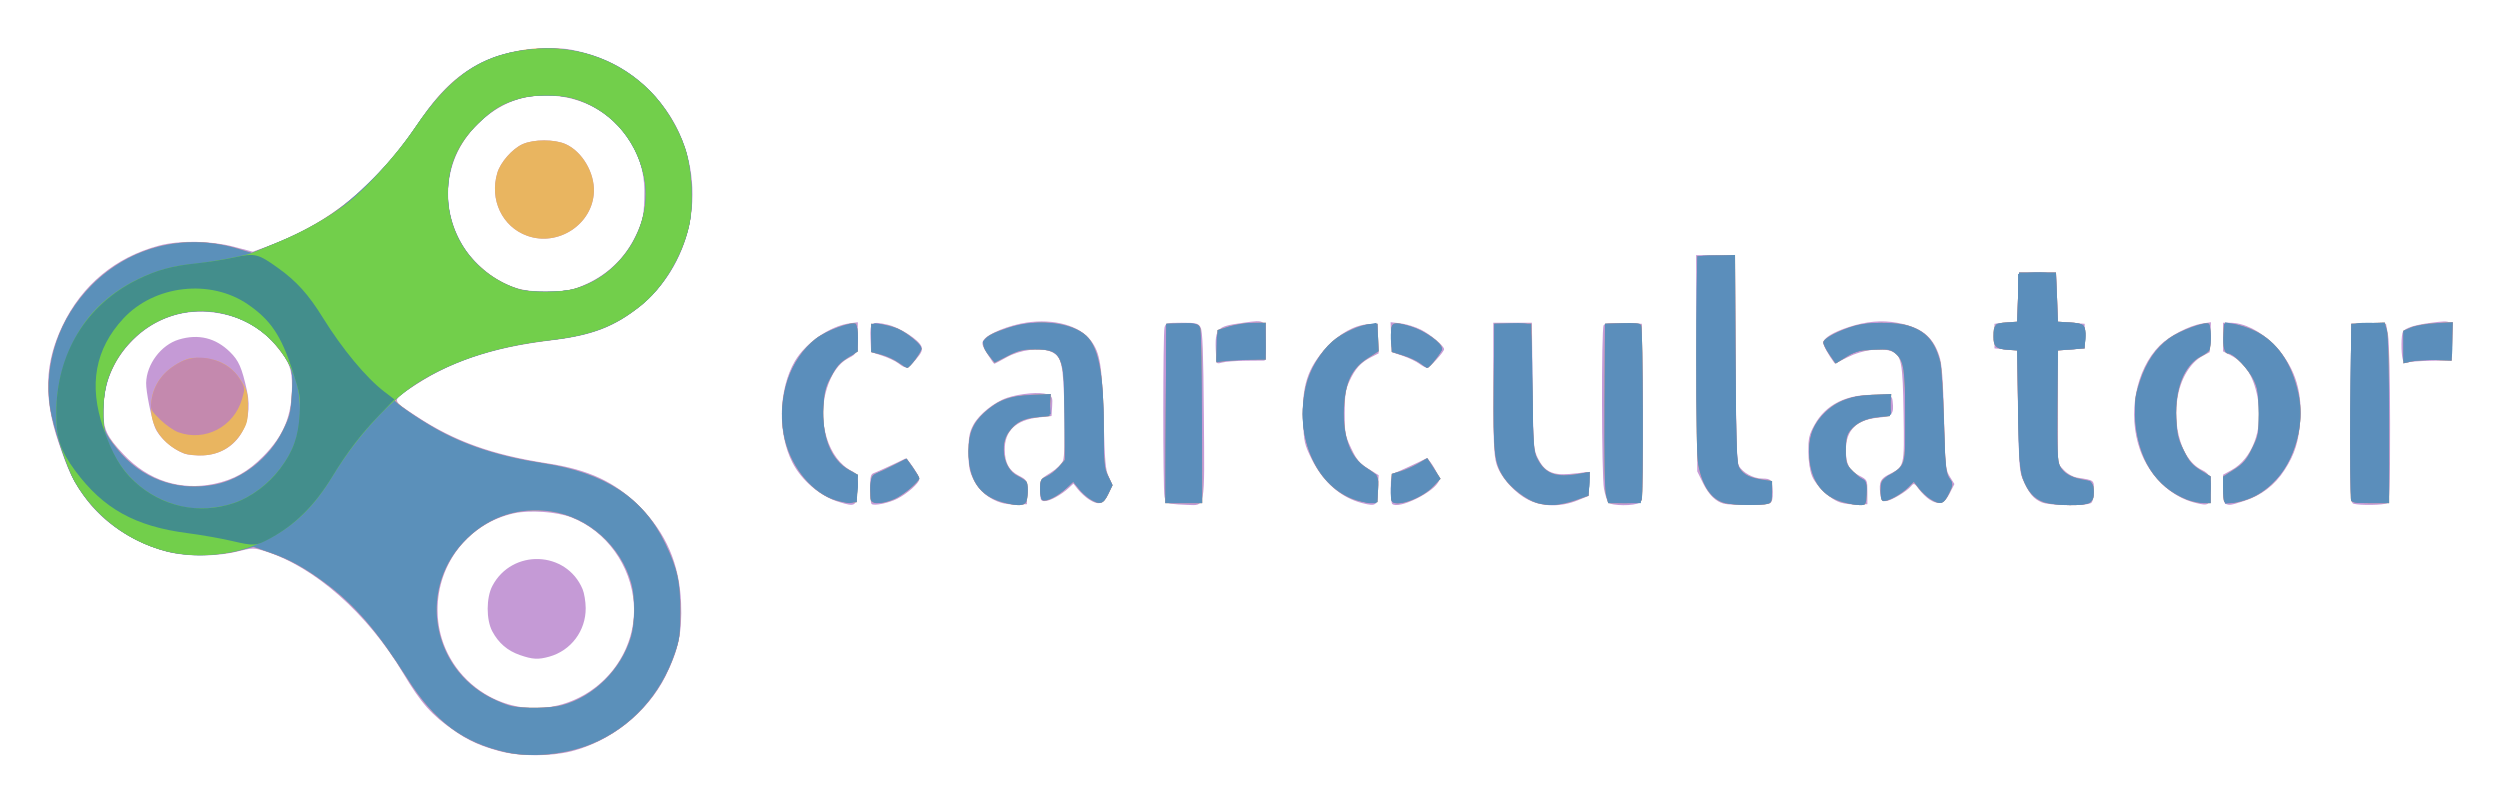 <svg xmlns="http://www.w3.org/2000/svg" role="img" viewBox="-15.01 -15.01 780.52 250.52"><title>carculator logo</title><g stroke-width=".64"><path fill="#c59ad6" d="M141.12 219.543c-5.974-1.582-9.816-3.3-14.244-6.368-7.171-4.969-10.421-8.628-16.077-18.101-11.11-18.606-27.646-33.188-43.08-37.99-3.514-1.093-3.816-1.09-8.64.089-7.222 1.765-16.946 1.642-23.211-.295-10.25-3.168-18.642-8.833-24.144-16.301-3.915-5.314-5.372-8.337-8.536-17.718-4.622-13.7-4.232-24.596 1.295-36.157C10.554 74.003 20.995 65.32 34.56 61.691c6.416-1.716 16.214-1.577 23.465.334l5.865 1.546 4.055-1.462c20.077-7.238 34.575-19.193 48.546-40.03C126.24 7.541 137.557.858 153.616.158c6.126-.267 8.296-.092 12.8 1.033 10.176 2.541 18.312 7.764 24.917 15.994 15.264 19.019 12.463 47.746-6.154 63.102-8.108 6.688-14.984 9.39-27.791 10.922-18.948 2.266-32.576 6.91-44.596 15.198-5.438 3.749-5.51 3.448 2.027 8.429 11.937 7.888 23.79 12.165 41.02 14.801 12.963 1.983 21.16 5.807 28.779 13.426 8.337 8.337 12.511 18.014 13.006 30.156.371 9.093-.85 14.862-4.83 22.822-5.655 11.308-16.908 20.317-29.353 23.5-6.435 1.646-16.113 1.647-22.321.003zm18.533-14.443c14.376-3.745 24.226-17.181 23.208-31.66-.84-11.955-8.665-22.756-19.506-26.925-4.603-1.77-13.012-2.351-17.994-1.242C131.419 148.375 121.6 160.829 121.6 175.409c0 19.923 18.91 34.678 38.053 29.691zm-12.328-15.594c-3.889-1.343-6.687-3.747-8.645-7.426-1.921-3.609-1.903-10.495.037-14.171 6.148-11.652 23.114-11.029 28.168 1.034.512 1.223.947 3.861.966 5.864.067 7.107-4.578 13.31-11.383 15.199-3.473.964-5.172.871-9.142-.5zm-95.402-53.468c6.101-1.293 10.52-3.782 15.284-8.608 6.362-6.445 8.906-12.62 8.937-21.691.018-5.438-.746-7.552-4.396-12.15-4.991-6.289-11.327-9.813-19.798-11.014-9.468-1.342-18.612 1.742-25.467 8.588-6.168 6.159-9.203 13.519-9.203 22.314 0 5.595 1.041 7.807 6.299 13.38 7.714 8.177 17.748 11.427 28.345 9.181zM42.56 126.622c-3.806-1.397-8.029-5.176-9.189-8.222-1.198-3.145-2.806-11.222-2.754-13.832.118-5.859 4.676-11.914 10.219-13.575 6.103-1.828 11.451-.528 15.953 3.88 2.749 2.692 3.706 4.875 5.305 12.105 2.389 10.803-3.676 19.748-13.682 20.179-2.163.093-4.796-.148-5.852-.536zm126.023-53.212c6.667-3.166 11.75-8.26 14.935-14.965 2.123-4.47 2.396-5.638 2.619-11.202.311-7.735-1.209-13.33-5.221-19.217-5.31-7.792-13.658-12.514-23.228-13.137-9.081-.591-16.286 2.021-23.091 8.372-11.24 10.489-12.927 27.351-4.009 40.065 2.529 3.606 7.194 7.761 10.853 9.669 4.61 2.404 8.63 3.177 15.425 2.967 6.268-.193 7.162-.388 11.717-2.551zm-18.984-14.803c-7.811-2.787-11.845-11.282-9.336-19.657.992-3.312 4.666-7.491 7.862-8.942 3.472-1.577 10.04-1.577 13.511 0 5.127 2.329 9.006 8.913 8.77 14.886-.399 10.097-11.128 17.168-20.807 13.714zm97.201 83.077c-5.828-1.812-11.579-6.72-14.437-12.321-4.657-9.128-4.309-22.902.798-31.617 3.351-5.719 10.997-10.995 17.123-11.817l2.517-.338-.01 4.404c-.011 5.024-.191 5.437-2.997 6.874-2.856 1.463-5.223 4.809-6.654 9.407-3.192 10.256.417 22.111 7.86 25.822 1.35.673 1.481 1.162 1.481 5.519 0 5.525-.298 5.738-5.681 4.065zm10.3.642c-.253-.253-.459-2.436-.459-4.853 0-3.615.198-4.46 1.12-4.767.9-.3 8.095-3.621 9.865-4.552.582-.306 4.375 5.29 4.375 6.455 0 1.184-3.773 4.527-6.898 6.11-2.703 1.37-7.314 2.296-8.003 1.607zm40.593-.325c-3.846-1.133-6.999-3.724-8.71-7.157-1.36-2.73-1.622-4.149-1.622-8.789 0-4.554.263-6.033 1.486-8.354 1.756-3.331 6.633-7.239 10.674-8.551 4.153-1.349 10.237-1.865 12.355-1.047 1.663.642 1.781.916 1.6 3.735l-.195 3.042-4.042.446c-7.065.779-10.643 4.215-10.553 10.136.062 4.106 1.337 6.449 4.364 8.02 2.54 1.318 2.552 1.342 2.552 5.121V142.4l-2.88.117c-1.584.064-3.847-.168-5.028-.516zm52.941.268c-1.285-.198-1.781-.728-2.08-2.224-.508-2.538-.498-50.947.011-52.845.359-1.338.741-1.44 5.409-1.44 4.538 0 5.102.139 5.845 1.44.623 1.091.872 7.744 1.027 27.43.234 29.776.535 28.16-5.21 27.994-1.823-.053-4.073-.213-5.001-.355zm59.852-.145c-6.738-1.647-12.403-6.551-16.019-13.868-2.195-4.442-2.395-5.319-2.657-11.695-.454-11.025 1.336-16.643 7.386-23.178 3.956-4.273 8.875-6.981 13.032-7.173l2.813-.13.188 4.613.187 4.613-2.427 1.245c-3.19 1.636-4.927 3.569-6.702 7.457-1.216 2.665-1.459 4.303-1.471 9.912-.014 6.25.129 7.023 2.035 11.048 1.708 3.605 2.594 4.666 5.306 6.352l3.256 2.024-.186 4.528c-.205 4.992-.528 5.282-4.741 4.252zm9.142.169c-.235-.235-.427-2.404-.427-4.82 0-3.615.198-4.46 1.12-4.767.9-.3 8.095-3.621 9.865-4.552.89-.469 4.459 5.614 4.049 6.903-1.082 3.408-12.687 9.157-14.608 7.236zm42.593-1.224c-4.405-2.195-8.818-7.168-10.054-11.328-.773-2.604-.966-7.321-.966-23.618V85.76h12.062l.209 19.68c.201 18.943.263 19.79 1.66 22.625 2.022 4.104 4.511 5.347 9.815 4.901 2.251-.189 4.526-.448 5.054-.575.772-.186.96.519.96 3.604v3.834l-3.52 1.426c-5.066 2.052-10.872 1.982-15.22-.185zm24.9.787c-.394-.475-1.005-2.386-1.358-4.247-.766-4.041-.854-49.883-.098-51.076.38-.599 2.097-.775 6.23-.64L497.6 86.08l.168 27.52c.155 25.304.08 27.584-.922 28.32-1.496 1.097-8.802 1.049-9.726-.064zm36.08.395c-2.528-.633-4.752-2.825-6.52-6.426l-1.8-3.665-.182-33.76-.182-33.76h12.128l.198 32.16c.154 25.095.382 32.484 1.039 33.634 1.222 2.142 4.563 3.961 7.281 3.963 2.81.003 3.143.429 3.287 4.205.075 1.962-.197 3.078-.85 3.491-.978.619-12.074.74-14.4.158zm36.664-.28c-3.243-.882-7.802-5.051-9.144-8.36-.688-1.697-1.123-4.554-1.15-7.55-.037-4.166.211-5.287 1.833-8.269 3.572-6.567 10.203-9.839 19.257-9.5 5.001.187 5.021.195 5.23 2.025.452 3.954-.166 4.672-4.344 5.051-6.963.631-10.274 3.925-10.257 10.2.012 4.364 1.019 6.277 4.168 7.915 2.529 1.316 2.543 1.343 2.543 5.12V142.4l-2.88.108c-1.584.06-3.949-.182-5.256-.538zm62.536-.148c-2.498-1.102-3.783-2.598-5.576-6.486-1.393-3.022-1.48-4.095-1.784-22.057l-.32-18.88-3.52-.32-3.52-.32v-7.68l3.52-.32 3.52-.32.32-7.68.32-7.68h11.52l.32 7.68.32 7.68 4.16.32 4.16.32v7.68l-4.16.32-4.16.32v35.438l1.872 1.953c1.129 1.178 2.78 2.098 4.16 2.318 5.379.858 5.168.694 5.168 4.015 0 1.683-.346 3.405-.768 3.828-1.074 1.074-13.05.975-15.552-.13zm48.15.208c-7.717-1.84-14.507-8.305-17.432-16.597-3.962-11.229-1.352-25.049 6.147-32.548 3.038-3.038 9.259-6.268 13.245-6.878l2.75-.421-.19 4.672-.19 4.672-2.56 1.409c-1.626.895-3.309 2.639-4.612 4.78-6.006 9.866-3.42 26.699 4.696 30.569 2.518 1.201 2.95 2.367 2.674 7.219-.219 3.858-.533 4.075-4.528 3.122zm9.29.266c-.531-.214-.8-1.797-.8-4.702v-4.379l2.69-1.488c6.325-3.499 9.719-12.288 8.29-21.474-1.141-7.339-3.885-11.921-8.58-14.329l-2.4-1.231V85.76h2.216c4.3 0 9.353 2.495 13.495 6.664 6.279 6.319 9.023 13.949 8.42 23.416-.436 6.857-1.68 10.892-4.889 15.857-3.092 4.784-7.351 8.037-12.75 9.74-4.281 1.35-4.422 1.372-5.693.859zm39.993-.019c-1.057-.276-1.116-2.019-.96-28.246l.167-27.952h10.88l.64 3.52c.353 1.943.64 14.354.64 27.701 0 20.797-.134 24.267-.96 24.79-.961.609-8.283.74-10.407.186zm-394.966-1.427c-1.019-.672-2.505-2.038-3.303-3.036l-1.451-1.815-1.497 1.373c-2.34 2.146-5.836 4.062-7.417 4.065-1.314.002-1.44-.297-1.44-3.422 0-3.418.006-3.428 3.208-5.418 1.857-1.154 3.498-2.744 3.898-3.776.447-1.153.599-6.521.431-15.222-.292-15.172-.801-17.416-4.278-18.856-3.309-1.371-9.602-.54-13.783 1.82-1.945 1.098-3.66 1.996-3.811 1.996-.151 0-1.141-1.408-2.2-3.129-1.699-2.761-1.822-3.275-1.051-4.376 1.343-1.917 7.875-4.551 13.282-5.355 8.583-1.277 16.53.915 20.05 5.53 2.957 3.876 3.563 7.571 4.042 24.611.38 13.527.606 16.011 1.649 18.089 1.199 2.39 1.198 2.433-.186 5.28-1.587 3.266-3.075 3.664-6.144 1.641zm262.479.068c-.975-.652-2.449-2.101-3.275-3.22-1.376-1.865-1.576-1.945-2.387-.957-1.428 1.739-6.456 4.699-7.981 4.699-1.146 0-1.457-.442-1.689-2.4-.417-3.523.049-4.565 2.626-5.881 4.983-2.543 4.905-2.226 4.658-18.834-.242-16.286-.658-18.472-3.749-19.665-3.212-1.24-9.279-.418-13.681 1.852-2.195 1.132-4.046 1.984-4.112 1.893-2.003-2.757-3.518-5.515-3.518-6.404 0-1.439 3.053-3.319 8-4.925 5.425-1.762 10.248-2.186 15.016-1.321 7.548 1.369 11.258 4.298 13.213 10.435.814 2.553 1.153 7.06 1.457 19.33.373 15.058.48 16.135 1.821 18.293l1.424 2.293-1.426 2.827c-1.652 3.276-3.576 3.872-6.399 1.985zm-321.824-42.457c-.922-.719-3.226-1.812-5.12-2.428l-3.443-1.12-.189-4.266c-.226-5.077.223-5.442 5.3-4.306 3.824.856 9.857 4.76 10.622 6.874.387 1.068-.005 1.964-1.747 4-2.536 2.963-3.064 3.084-5.423 1.245zm162.514.052c-.948-.707-3.252-1.805-5.12-2.439l-3.397-1.153-.19-4.674-.19-4.674 3.18.377c1.749.207 4.607 1.1 6.352 1.984 3.008 1.524 7.168 5.052 7.168 6.079 0 .858-4.562 5.826-5.33 5.806-.413-.011-1.525-.599-2.473-1.306zm-63.324-1.324c-.575-10.008-.452-10.173 8.582-11.454 6.915-.981 6.945-.954 6.728 5.975l-.183 5.849-5.76.054c-3.168.03-6.552.286-7.52.57-1.557.456-1.77.342-1.847-.994zm370.42-.033c-.552-2.059-.493-7.72.09-8.636.75-1.179 3.791-2.128 8.893-2.775 6.735-.854 6.684-.901 6.467 5.965l-.183 5.796-6.4.114c-3.52.063-6.866.316-7.436.563-.745.323-1.147.035-1.431-1.027z"/><path fill="#e9b560" d="M143.04 219.851c-13.39-2.953-22.463-9.72-30.856-23.015-9.334-14.786-16.389-22.977-25.784-29.937-6.345-4.701-11.188-7.35-17.317-9.472l-5.043-1.746-4.34 1.241c-5.718 1.635-16.741 1.764-22.58.264-12.125-3.115-22.644-11.04-28.659-21.591-2.713-4.758-6.908-17.257-7.833-23.335-2.079-13.662 2.863-28.118 13.111-38.355 12.071-12.058 29.149-16.247 45.711-11.211l4.089 1.244 6.471-2.562c19.018-7.531 32.407-18.583 45.105-37.234 6.97-10.237 11.983-15.185 19.159-18.912 24.997-12.982 55.427-.807 64.508 25.811 2.268 6.648 2.858 18.105 1.278 24.844-2.149 9.171-8.077 18.892-14.917 24.464-7.922 6.453-15.205 9.26-28.181 10.859-14.27 1.759-23.993 4.331-33.533 8.871-4.971 2.365-14.73 8.662-15.044 9.706-.237.789 5.682 5.054 12.254 8.829 9.374 5.384 20.28 8.925 33.92 11.011 19.28 2.949 31.254 10.789 38.084 24.936 3.812 7.894 4.76 12.18 4.745 21.44-.012 7.047-.223 8.61-1.778 13.12-4.469 12.969-13.623 22.946-25.725 28.04-8.091 3.405-18.759 4.475-26.846 2.692zm17.376-14.664c9.981-2.657 18.599-11.22 21.604-21.463 1.24-4.226 1.31-12.021.149-16.364-3.156-11.799-13.429-21.027-25.278-22.707-9.836-1.395-18.879 1.508-26.001 8.346-15.474 14.859-11.654 40.262 7.513 49.959 2.025 1.025 4.761 2.117 6.08 2.428 3.726.878 12.289.771 15.933-.199zM51.913 136.319c8.634-1.605 17.173-8.347 21.397-16.892 2.151-4.352 2.455-5.579 2.792-11.275.446-7.52.126-8.732-3.572-13.559-5.427-7.084-11.606-10.794-20.206-12.131-13.275-2.064-26.25 5.03-32.229 17.619-1.902 4.005-2.342 5.766-2.715 10.879-.531 7.268-.165 8.564 3.892 13.77 7.497 9.621 18.615 13.826 30.641 11.589zm-9.425-9.774c-5.61-2.211-9.447-6.74-10.171-12.004-.989-7.191 2.329-13.156 9.249-16.628 2.339-1.173 3.561-1.371 6.855-1.106 5.351.43 9.039 2.618 11.839 7.025 1.942 3.057 2.14 3.817 2.14 8.218 0 4.282-.227 5.217-1.937 7.983-2.732 4.419-6.933 6.903-12.051 7.126-2.163.094-4.829-.182-5.924-.614zm122.812-51.715c5.268-1.76 9.352-4.436 13.206-8.653 6.08-6.652 9.154-16.446 7.792-24.828C183.785 25.866 171.043 14.72 155.858 14.72c-9.202 0-16.233 3.068-22.58 9.853-9.134 9.764-11.066 22.5-5.26 34.666 3.315 6.945 10.39 13.066 18.174 15.723 4.79 1.635 14.011 1.571 19.108-.132zm-15.701-16.223c-7.811-2.787-11.845-11.282-9.336-19.657.992-3.312 4.666-7.491 7.862-8.942 3.472-1.577 10.04-1.577 13.511 0 5.127 2.329 9.006 8.913 8.77 14.886-.399 10.097-11.128 17.168-20.807 13.714zm148.544 83.225c-7.379-1.988-10.797-7.067-10.769-16.007.017-5.601 1.341-8.758 5.088-12.137 4.202-3.789 7.706-5.085 14.615-5.407l5.956-.277-.196 3.438-.196 3.438-4.042.386c-4.211.403-6.393 1.546-8.605 4.508-3.088 4.136-1.69 11.56 2.586 13.734 1.31.666 2.593 1.499 2.852 1.851.57.775.616 3.945.086 5.92-.451 1.684-2.579 1.843-7.373.552zm166.726.19c-3.282-.951-8.086-4.616-10.265-7.831-3.109-4.586-3.445-7.573-3.255-28.911l.171-19.2h11.52l.32 19.84c.298 18.471.411 20.014 1.644 22.364 2.496 4.757 5.808 5.901 13.27 4.584l3.074-.543-.194 3.704-.194 3.704-4.16 1.468c-4.333 1.529-8.5 1.816-11.931.822zm58.769.065c-4.154-.983-7.134-5.188-8.406-11.863-.5-2.623-.67-13.472-.541-34.544l.189-30.72 5.898-.184 5.898-.184.182 32.504c.167 29.819.276 32.641 1.311 34.165 1.361 2.003 3.171 2.889 7.108 3.48l2.963.444v3.373c0 2.957-.178 3.42-1.44 3.759-1.985.532-10.578.382-13.162-.23zm36.887-.26c-6.472-1.743-10.09-6.501-10.626-13.979-.405-5.646.703-9.41 3.809-12.939 3.854-4.379 8.464-6.325 15.733-6.643l5.992-.262-.196 3.438-.196 3.438-3.52.344c-4.057.396-6.998 1.787-8.903 4.21-1.065 1.354-1.337 2.605-1.337 6.157 0 4.749.067 4.862 5.573 9.454.91.759 1.108 1.68.93 4.32-.223 3.301-.259 3.355-2.245 3.312-1.11-.024-3.366-.406-5.013-.85zm62.515-.07c-2.982-1.057-4.991-3.324-6.516-7.357-.898-2.374-1.152-6.14-1.447-21.44l-.358-18.56-2.867-.204c-3.723-.265-4.495-.987-4.483-4.194.013-3.626.494-4.129 4.163-4.361l3.188-.201.32-7.68.32-7.68h11.52l.32 7.68.32 7.68 3.501.198c4.624.262 5.243.863 5.009 4.865l-.19 3.257-4.16.32-4.16.32-.17 17.132c-.143 14.379-.013 17.436.811 19.029 1.117 2.16 3.331 3.46 7.038 4.133 2.945.534 3.498 1.162 3.512 3.981.016 3.373-1.255 4.05-7.556 4.018-3.087-.016-6.692-.431-8.114-.935zm-378.24-.962c-7.254-2.832-13.442-11.081-15.117-20.155-2.126-11.515 1.979-23.741 10.051-29.934 3.173-2.435 11.143-5.419 12.4-4.642.367.227.667 2.263.667 4.526v4.114l-2.72 1.713c-3.203 2.017-3.8 2.703-6.045 6.943-1.303 2.461-1.759 4.388-1.978 8.346-.535 9.691 2.363 16.9 8.05 20.029l2.748 1.512-.188 4.257-.188 4.257-2.24.142c-1.232.078-3.68-.42-5.44-1.107zm12.104.409c-.185-.482-.248-2.426-.14-4.32.17-2.986.409-3.529 1.795-4.084.879-.352 3.37-1.539 5.534-2.638l3.936-1.998 1.986 2.817c1.092 1.549 1.986 3.038 1.986 3.308 0 1.062-4.955 5.231-7.68 6.462-3.34 1.509-6.927 1.728-7.416.453zm68.479-.334c-1.088-.663-2.732-2.17-3.654-3.348l-1.677-2.142-2.106 1.999c-2.581 2.45-6.07 4.274-7.284 3.809-.607-.233-.902-1.375-.902-3.489 0-2.889.155-3.207 1.923-3.939 1.058-.438 2.786-1.779 3.84-2.98l1.917-2.183v-12.746c0-19.888-.802-21.769-9.276-21.769-3.955 0-5.202.298-8.627 2.064l-4.003 2.064-1.541-1.904c-3.682-4.552-2.576-6.282 5.72-8.943 8.561-2.746 18.495-1.991 23.617 1.796 4.583 3.389 6.265 11.568 6.268 30.481.002 10.098.132 11.427 1.374 13.993l1.372 2.835-1.364 2.807c-1.527 3.143-2.573 3.441-5.598 1.597zm23.571-26.789l.167-28h5.091c4.885 0 5.109.065 5.536 1.6.245.88.474 13.48.509 28l.064 26.4h-11.533zm58.358 26.699c-11.837-4.61-18.135-19.759-14.627-35.182 1.145-5.033 4.484-10.676 8.288-14.008 3.015-2.64 8.608-5.2 11.751-5.378l2.317-.131.188 4.282.188 4.282-3.474 2.222c-4.96 3.173-7 7.471-7.351 15.485-.398 9.103 1.953 15.423 6.943 18.662 3.853 2.501 3.896 2.58 3.694 6.799l-.189 3.948-2.24.142c-1.232.078-3.702-.427-5.488-1.123zm12.154.429c-.184-.479-.247-2.537-.14-4.572l.195-3.7 2.697-.794c1.483-.436 3.976-1.543 5.539-2.459l2.842-1.666 2.071 3.228 2.071 3.228-2.17 2.282c-3.865 4.063-12.171 6.886-13.105 4.453zm66.952-1.624c-.431-1.599-.612-11.66-.505-28l.167-25.504 5.385-.188c3.876-.135 5.532.044 5.91.64.6.945.749 52.991.156 54.535-.309.804-1.422 1.012-5.415 1.012h-5.027zm101.365 1.285c-1.088-.663-2.725-2.16-3.638-3.327l-1.66-2.121-1.794 1.794c-1.97 1.97-5.997 4.225-7.545 4.225-.756 0-.985-.745-.985-3.192 0-3.019.136-3.278 2.518-4.781 5.333-3.366 5.164-2.78 5.147-17.907-.017-15.127-.428-17.935-2.938-20.101-1.577-1.36-2.232-1.48-6.971-1.28-4.561.193-5.652.483-8.524 2.269l-3.294 2.048-1.929-2.803c-1.061-1.542-1.929-3.251-1.929-3.797 0-1.168 4.635-3.644 9.556-5.104 4.274-1.268 12.882-1.344 16.856-.148 5.633 1.695 8.435 4.85 10.107 11.38.391 1.527.904 9.833 1.14 18.457.382 13.951.567 15.908 1.677 17.75 1.246 2.067 1.246 2.075-.156 4.96-1.569 3.229-2.595 3.535-5.638 1.679zm79.906.056c-9.738-3.898-15.364-12.774-16.015-25.268-.291-5.584-.141-6.832 1.39-11.52 2.002-6.131 4.927-10.445 9.18-13.54 3.207-2.334 11.111-5.262 12.271-4.545.768.474.926 7.314.195 8.419-.259.391-1.412 1.193-2.563 1.783-5.194 2.661-8.121 9.97-7.714 19.264.221 5.048.555 6.496 2.331 10.104 1.682 3.417 2.673 4.581 5.255 6.169l3.181 1.957v8.332l-2.4-.035c-1.32-.019-3.62-.523-5.111-1.12zm11.778.728c-.235-.235-.427-2.098-.427-4.14v-3.714l3.456-2.211c2.868-1.835 3.82-2.951 5.6-6.566 2.026-4.115 2.143-4.728 2.128-11.089-.013-5.655-.256-7.269-1.512-10.079-1.536-3.433-6.329-8.495-8.045-8.495-1.233 0-1.759-2.136-1.506-6.122l.2-3.158 2.845.134c1.65.077 4.525.961 6.846 2.104 6.841 3.368 11.308 9.786 13.473 19.359 3.042 13.447-4.175 28.838-15.51 33.079-3.537 1.323-6.741 1.705-7.547.899zm39.546-.373c-.169-.44-.232-13.04-.14-28l.167-27.2 5.243-.185 5.243-.185.673 2.425c.42 1.511.675 12.132.677 28.185l.006 25.76h-5.78c-4.034 0-5.873-.242-6.087-.8zM265.44 98.143c-1.312-.933-3.756-2.045-5.432-2.471l-3.047-.774V86.08l2.846.186c1.565.102 4.028.709 5.473 1.348 3.199 1.415 7.361 4.966 7.361 6.281 0 1.012-3.636 5.946-4.381 5.946-.239 0-1.507-.764-2.819-1.697zm163.079.333c-.954-.75-3.369-1.869-5.366-2.486l-3.632-1.122-.189-4.243c-.233-5.229.182-5.479 6.115-3.676 4.496 1.366 9.754 5.087 9.754 6.904 0 .953-3.811 5.954-4.554 5.976-.217.006-1.174-.602-2.128-1.353zm306.841-5.137V88.255l2.4-1.029c1.32-.566 4.787-1.164 7.705-1.329l5.305-.3-.185 5.994-.185 5.994-4.8-.197c-2.64-.108-6.024.081-7.52.42l-2.72.617zm-370.429-.268l.189-5.03 3.52-1.102c1.936-.606 5.32-1.119 7.52-1.141l4-.039v11.52h-4.711c-2.591 0-6.06.185-7.709.411l-2.998.411z"/><path fill="#c489ae" d="M143.04 219.851c-13.39-2.953-22.463-9.72-30.856-23.015-9.334-14.786-16.389-22.977-25.784-29.937-6.333-4.692-11.187-7.349-17.271-9.456l-4.997-1.73-4.706 1.224c-6.176 1.606-16.579 1.699-22.306.199-12.382-3.244-22.508-10.907-28.772-21.776-2.599-4.509-6.807-17.101-7.72-23.1-2.079-13.662 2.863-28.118 13.111-38.355 12.083-12.071 29.147-16.248 45.75-11.199l4.129 1.256 5.791-2.305c14.192-5.649 21.898-10.679 32.056-20.924 5.522-5.569 9.226-10.039 13.07-15.772C125.951 7.936 136.238 1.316 152.973.223c13.22-.864 25.806 3.906 35.071 13.29 4.508 4.565 8.592 11.234 10.736 17.528 2.335 6.856 2.885 17.946 1.232 24.827-2.301 9.574-8.13 19.112-15.006 24.558-8.289 6.564-15.384 9.263-28.274 10.757-18.504 2.145-32.468 7.004-44.571 15.511-2.2 1.546-3.992 3.013-3.981 3.259.029.7 6.821 5.421 12.461 8.661 9.374 5.384 20.28 8.925 33.92 11.011 19.28 2.949 31.254 10.789 38.084 24.936 3.812 7.894 4.76 12.18 4.745 21.44-.012 7.047-.223 8.61-1.778 13.12-4.469 12.969-13.623 22.946-25.725 28.04-8.091 3.405-18.759 4.475-26.846 2.692zm17.376-14.664c9.981-2.657 18.599-11.22 21.604-21.463 1.24-4.226 1.31-12.021.149-16.364-3.156-11.799-13.429-21.027-25.278-22.707-9.836-1.395-18.879 1.508-26.001 8.346-15.474 14.859-11.654 40.262 7.513 49.959 2.025 1.025 4.761 2.117 6.08 2.428 3.726.878 12.289.771 15.933-.199zM51.913 136.319c8.634-1.605 17.173-8.347 21.397-16.892 2.152-4.354 2.455-5.578 2.793-11.283.421-7.096.097-8.504-2.965-12.89-10.543-15.104-32.381-17.597-45.697-5.216-6.73 6.258-10.044 13.622-10.195 22.66-.106 6.301.254 7.362 4.166 12.268 7.528 9.443 18.604 13.565 30.503 11.353zM40.64 119.933c-1.408-.515-3.951-2.295-5.651-3.955-2.946-2.876-3.075-3.147-2.732-5.74.713-5.397 3.893-9.608 9.31-12.325 6.034-3.027 14.884-.394 18.307 5.447 1.642 2.802 1.652 2.897.679 6.223-2.54 8.678-11.605 13.39-19.913 10.351zm123.884-44.788c14.921-4.355 24.618-20.246 21.491-35.22-2.491-11.931-11.151-21.299-22.495-24.334-4.358-1.166-12.15-1.09-16.364.159-5.433 1.611-8.261 3.315-12.847 7.742-6.478 6.254-9.46 13.156-9.493 21.973-.051 13.595 8.835 25.594 22.064 29.796 3.678 1.168 13.465 1.104 17.644-.116zm133.619 66.686c-7.379-1.988-10.797-7.067-10.769-16.007.017-5.601 1.341-8.758 5.088-12.137 4.202-3.789 7.706-5.085 14.615-5.407l5.956-.277-.196 3.438-.196 3.438-4.042.386c-4.211.403-6.393 1.546-8.605 4.508-3.088 4.136-1.69 11.56 2.586 13.734 1.31.666 2.593 1.499 2.852 1.851.57.775.616 3.945.086 5.92-.451 1.684-2.579 1.843-7.373.552zm166.726.19c-3.282-.951-8.086-4.616-10.265-7.831-3.109-4.586-3.445-7.573-3.255-28.911l.171-19.2h11.52l.32 19.84c.298 18.471.411 20.014 1.644 22.364 2.496 4.757 5.808 5.901 13.27 4.584l3.074-.543-.194 3.704-.194 3.704-4.16 1.468c-4.333 1.529-8.5 1.816-11.931.822zm58.769.065c-4.154-.983-7.134-5.188-8.406-11.863-.5-2.623-.67-13.472-.541-34.544l.189-30.72 5.898-.184 5.898-.184.182 32.504c.167 29.819.276 32.641 1.311 34.165 1.361 2.003 3.171 2.889 7.108 3.48l2.963.444v3.373c0 2.957-.178 3.42-1.44 3.759-1.985.532-10.578.382-13.162-.23zm36.887-.26c-6.472-1.743-10.09-6.501-10.626-13.979-.405-5.646.703-9.41 3.809-12.939 3.854-4.379 8.464-6.325 15.733-6.643l5.992-.262-.196 3.438-.196 3.438-3.52.344c-4.057.396-6.998 1.787-8.903 4.21-1.065 1.354-1.337 2.605-1.337 6.157 0 4.749.067 4.862 5.573 9.454.91.759 1.108 1.68.93 4.32-.223 3.301-.259 3.355-2.245 3.312-1.11-.024-3.366-.406-5.013-.85zm62.515-.07c-2.982-1.057-4.991-3.324-6.516-7.357-.898-2.374-1.152-6.14-1.447-21.44l-.358-18.56-2.867-.204c-3.723-.265-4.495-.987-4.483-4.194.013-3.626.494-4.129 4.163-4.361l3.188-.201.32-7.68.32-7.68h11.52l.32 7.68.32 7.68 3.501.198c4.624.262 5.243.863 5.009 4.865l-.19 3.257-4.16.32-4.16.32-.17 17.132c-.143 14.379-.013 17.436.811 19.029 1.117 2.16 3.331 3.46 7.038 4.133 2.945.534 3.498 1.162 3.512 3.981.016 3.373-1.255 4.05-7.556 4.018-3.087-.016-6.692-.431-8.114-.935zm-378.24-.962c-7.254-2.832-13.442-11.081-15.117-20.155-2.126-11.515 1.979-23.741 10.051-29.934 3.173-2.435 11.143-5.419 12.4-4.642.367.227.667 2.263.667 4.526v4.114l-2.72 1.713c-3.203 2.017-3.8 2.703-6.045 6.943-1.303 2.461-1.759 4.388-1.978 8.346-.535 9.691 2.363 16.9 8.05 20.029l2.748 1.512-.188 4.257-.188 4.257-2.24.142c-1.232.078-3.68-.42-5.44-1.107zm12.104.409c-.185-.482-.248-2.426-.14-4.32.17-2.986.409-3.529 1.795-4.084.879-.352 3.37-1.539 5.534-2.638l3.936-1.998 1.986 2.817c1.092 1.549 1.986 3.038 1.986 3.308 0 1.062-4.955 5.231-7.68 6.462-3.34 1.509-6.927 1.728-7.416.453zm68.479-.334c-1.088-.663-2.732-2.17-3.654-3.348l-1.677-2.142-2.106 1.999c-2.581 2.45-6.07 4.274-7.284 3.809-.607-.233-.902-1.375-.902-3.489 0-2.889.155-3.207 1.923-3.939 1.058-.438 2.786-1.779 3.84-2.98l1.917-2.183v-12.746c0-19.888-.802-21.769-9.276-21.769-3.955 0-5.202.298-8.627 2.064l-4.003 2.064-1.541-1.904c-3.682-4.552-2.576-6.282 5.72-8.943 8.561-2.746 18.495-1.991 23.617 1.796 4.583 3.389 6.265 11.568 6.268 30.481.002 10.098.132 11.427 1.374 13.993l1.372 2.835-1.364 2.807c-1.527 3.143-2.573 3.441-5.598 1.597zm23.571-26.789l.167-28h5.091c4.885 0 5.109.065 5.536 1.6.245.88.474 13.48.509 28l.064 26.4h-11.533zm58.358 26.699c-11.837-4.61-18.135-19.759-14.627-35.182 1.145-5.033 4.484-10.676 8.288-14.008 3.015-2.64 8.608-5.2 11.751-5.378l2.317-.131.188 4.282.188 4.282-3.474 2.222c-4.96 3.173-7 7.471-7.351 15.485-.398 9.103 1.953 15.423 6.943 18.662 3.853 2.501 3.896 2.58 3.694 6.799l-.189 3.948-2.24.142c-1.232.078-3.702-.427-5.488-1.123zm12.154.429c-.184-.479-.247-2.537-.14-4.572l.195-3.7 2.697-.794c1.483-.436 3.976-1.543 5.539-2.459l2.842-1.666 2.071 3.228 2.071 3.228-2.17 2.282c-3.865 4.063-12.171 6.886-13.105 4.453zm66.952-1.624c-.431-1.599-.612-11.66-.505-28l.167-25.504 5.385-.188c3.876-.135 5.532.044 5.91.64.6.945.749 52.991.156 54.535-.309.804-1.422 1.012-5.415 1.012h-5.027zm101.365 1.285c-1.088-.663-2.725-2.16-3.638-3.327l-1.66-2.121-1.794 1.794c-1.97 1.97-5.997 4.225-7.545 4.225-.756 0-.985-.745-.985-3.192 0-3.019.136-3.278 2.518-4.781 5.333-3.366 5.164-2.78 5.147-17.907-.017-15.127-.428-17.935-2.938-20.101-1.577-1.36-2.232-1.48-6.971-1.28-4.561.193-5.652.483-8.524 2.269l-3.294 2.048-1.929-2.803c-1.061-1.542-1.929-3.251-1.929-3.797 0-1.168 4.635-3.644 9.556-5.104 4.274-1.268 12.882-1.344 16.856-.148 5.633 1.695 8.435 4.85 10.107 11.38.391 1.527.904 9.833 1.14 18.457.382 13.951.567 15.908 1.677 17.75 1.246 2.067 1.246 2.075-.156 4.96-1.569 3.229-2.595 3.535-5.638 1.679zm79.906.056c-9.738-3.898-15.364-12.774-16.015-25.268-.291-5.584-.141-6.832 1.39-11.52 2.002-6.131 4.927-10.445 9.18-13.54 3.207-2.334 11.111-5.262 12.271-4.545.768.474.926 7.314.195 8.419-.259.391-1.412 1.193-2.563 1.783-5.194 2.661-8.121 9.97-7.714 19.264.221 5.048.555 6.496 2.331 10.104 1.682 3.417 2.673 4.581 5.255 6.169l3.181 1.957v8.332l-2.4-.035c-1.32-.019-3.62-.523-5.111-1.12zm11.778.728c-.235-.235-.427-2.098-.427-4.14v-3.714l3.456-2.211c2.868-1.835 3.82-2.951 5.6-6.566 2.026-4.115 2.143-4.728 2.128-11.089-.013-5.655-.256-7.269-1.512-10.079-1.536-3.433-6.329-8.495-8.045-8.495-1.233 0-1.759-2.136-1.506-6.122l.2-3.158 2.845.134c1.65.077 4.525.961 6.846 2.104 6.841 3.368 11.308 9.786 13.473 19.359 3.042 13.447-4.175 28.838-15.51 33.079-3.537 1.323-6.741 1.705-7.547.899zm39.546-.373c-.169-.44-.232-13.04-.14-28l.167-27.2 5.243-.185 5.243-.185.673 2.425c.42 1.511.675 12.132.677 28.185l.006 25.76h-5.78c-4.034 0-5.873-.242-6.087-.8zM265.44 98.143c-1.312-.933-3.756-2.045-5.432-2.471l-3.047-.774V86.08l2.846.186c1.565.102 4.028.709 5.473 1.348 3.199 1.415 7.361 4.966 7.361 6.281 0 1.012-3.636 5.946-4.381 5.946-.239 0-1.507-.764-2.819-1.697zm163.079.333c-.954-.75-3.369-1.869-5.366-2.486l-3.632-1.122-.189-4.243c-.233-5.229.182-5.479 6.115-3.676 4.496 1.366 9.754 5.087 9.754 6.904 0 .953-3.811 5.954-4.554 5.976-.217.006-1.174-.602-2.128-1.353zm306.841-5.137V88.255l2.4-1.029c1.32-.566 4.787-1.164 7.705-1.329l5.305-.3-.185 5.994-.185 5.994-4.8-.197c-2.64-.108-6.024.081-7.52.42l-2.72.617zm-370.429-.268l.189-5.03 3.52-1.102c1.936-.606 5.32-1.119 7.52-1.141l4-.039v11.52h-4.711c-2.591 0-6.06.185-7.709.411l-2.998.411z"/><path fill="#5b90ba" d="M143.04 219.851c-13.39-2.953-22.463-9.72-30.856-23.015-9.334-14.786-16.389-22.977-25.784-29.937-6.333-4.692-11.187-7.349-17.271-9.456l-4.997-1.73-4.706 1.224c-6.176 1.606-16.579 1.699-22.306.199-12.382-3.244-22.508-10.907-28.772-21.776-2.599-4.509-6.807-17.101-7.72-23.1-2.079-13.662 2.863-28.118 13.111-38.355 12.083-12.071 29.147-16.248 45.75-11.199l4.129 1.256 5.791-2.305c14.192-5.649 21.898-10.679 32.056-20.924 5.522-5.569 9.226-10.039 13.07-15.772C125.951 7.936 136.238 1.316 152.973.223c13.22-.864 25.806 3.906 35.071 13.29 4.508 4.565 8.592 11.234 10.736 17.528 2.335 6.856 2.885 17.946 1.232 24.827-2.301 9.574-8.13 19.112-15.006 24.558-8.289 6.564-15.384 9.263-28.274 10.757-18.504 2.145-32.468 7.004-44.571 15.511-2.2 1.546-3.992 3.013-3.981 3.259.029.7 6.821 5.421 12.461 8.661 9.374 5.384 20.28 8.925 33.92 11.011 19.28 2.949 31.254 10.789 38.084 24.936 3.812 7.894 4.76 12.18 4.745 21.44-.012 7.047-.223 8.61-1.778 13.12-4.469 12.969-13.623 22.946-25.725 28.04-8.091 3.405-18.759 4.475-26.846 2.692zm17.376-14.664c9.981-2.657 18.599-11.22 21.604-21.463 1.24-4.226 1.31-12.021.149-16.364-3.156-11.799-13.429-21.027-25.278-22.707-9.836-1.395-18.879 1.508-26.001 8.346-15.474 14.859-11.654 40.262 7.513 49.959 2.025 1.025 4.761 2.117 6.08 2.428 3.726.878 12.289.771 15.933-.199zM51.913 136.319c8.634-1.605 17.173-8.347 21.397-16.892 2.152-4.354 2.455-5.578 2.793-11.283.421-7.096.097-8.504-2.965-12.89-10.543-15.104-32.381-17.597-45.697-5.216-6.73 6.258-10.044 13.622-10.195 22.66-.106 6.301.254 7.362 4.166 12.268 7.528 9.443 18.604 13.565 30.503 11.353zm112.611-61.174c14.921-4.355 24.618-20.246 21.491-35.22-2.491-11.931-11.151-21.299-22.495-24.334-4.358-1.166-12.15-1.09-16.364.159-5.433 1.611-8.261 3.315-12.847 7.742-6.478 6.254-9.46 13.156-9.493 21.973-.051 13.595 8.835 25.594 22.064 29.796 3.678 1.168 13.465 1.104 17.644-.116zm133.619 66.686c-7.379-1.988-10.797-7.067-10.769-16.007.017-5.601 1.341-8.758 5.088-12.137 4.202-3.789 7.706-5.085 14.615-5.407l5.956-.277-.196 3.438-.196 3.438-4.042.386c-4.211.403-6.393 1.546-8.605 4.508-3.088 4.136-1.69 11.56 2.586 13.734 1.31.666 2.593 1.499 2.852 1.851.57.775.616 3.945.086 5.92-.451 1.684-2.579 1.843-7.373.552zm166.726.19c-3.282-.951-8.086-4.616-10.265-7.831-3.109-4.586-3.445-7.573-3.255-28.911l.171-19.2h11.52l.32 19.84c.298 18.471.411 20.014 1.644 22.364 2.496 4.757 5.808 5.901 13.27 4.584l3.074-.543-.194 3.704-.194 3.704-4.16 1.468c-4.333 1.529-8.5 1.816-11.931.822zm58.769.065c-4.154-.983-7.134-5.188-8.406-11.863-.5-2.623-.67-13.472-.541-34.544l.189-30.72 5.898-.184 5.898-.184.182 32.504c.167 29.819.276 32.641 1.311 34.165 1.361 2.003 3.171 2.889 7.108 3.48l2.963.444v3.373c0 2.957-.178 3.42-1.44 3.759-1.985.532-10.578.382-13.162-.23zm36.887-.26c-6.472-1.743-10.09-6.501-10.626-13.979-.405-5.646.703-9.41 3.809-12.939 3.854-4.379 8.464-6.325 15.733-6.643l5.992-.262-.196 3.438-.196 3.438-3.52.344c-4.057.396-6.998 1.787-8.903 4.21-1.065 1.354-1.337 2.605-1.337 6.157 0 4.749.067 4.862 5.573 9.454.91.759 1.108 1.68.93 4.32-.223 3.301-.259 3.355-2.245 3.312-1.11-.024-3.366-.406-5.013-.85zm62.515-.07c-2.982-1.057-4.991-3.324-6.516-7.357-.898-2.374-1.152-6.14-1.447-21.44l-.358-18.56-2.867-.204c-3.723-.265-4.495-.987-4.483-4.194.013-3.626.494-4.129 4.163-4.361l3.188-.201.32-7.68.32-7.68h11.52l.32 7.68.32 7.68 3.501.198c4.624.262 5.243.863 5.009 4.865l-.19 3.257-4.16.32-4.16.32-.17 17.132c-.143 14.379-.013 17.436.811 19.029 1.117 2.16 3.331 3.46 7.038 4.133 2.945.534 3.498 1.162 3.512 3.981.016 3.373-1.255 4.05-7.556 4.018-3.087-.016-6.692-.431-8.114-.935zm-378.24-.962c-7.254-2.832-13.442-11.081-15.117-20.155-2.126-11.515 1.979-23.741 10.051-29.934 3.173-2.435 11.143-5.419 12.4-4.642.367.227.667 2.263.667 4.526v4.114l-2.72 1.713c-3.203 2.017-3.8 2.703-6.045 6.943-1.303 2.461-1.759 4.388-1.978 8.346-.535 9.691 2.363 16.9 8.05 20.029l2.748 1.512-.188 4.257-.188 4.257-2.24.142c-1.232.078-3.68-.42-5.44-1.107zm12.104.409c-.185-.482-.248-2.426-.14-4.32.17-2.986.409-3.529 1.795-4.084.879-.352 3.37-1.539 5.534-2.638l3.936-1.998 1.986 2.817c1.092 1.549 1.986 3.038 1.986 3.308 0 1.062-4.955 5.231-7.68 6.462-3.34 1.509-6.927 1.728-7.416.453zm68.479-.334c-1.088-.663-2.732-2.17-3.654-3.348l-1.677-2.142-2.106 1.999c-2.581 2.45-6.07 4.274-7.284 3.809-.607-.233-.902-1.375-.902-3.489 0-2.889.155-3.207 1.923-3.939 1.058-.438 2.786-1.779 3.84-2.98l1.917-2.183v-12.746c0-19.888-.802-21.769-9.276-21.769-3.955 0-5.202.298-8.627 2.064l-4.003 2.064-1.541-1.904c-3.682-4.552-2.576-6.282 5.72-8.943 8.561-2.746 18.495-1.991 23.617 1.796 4.583 3.389 6.265 11.568 6.268 30.481.002 10.098.132 11.427 1.374 13.993l1.372 2.835-1.364 2.807c-1.527 3.143-2.573 3.441-5.598 1.597zm23.571-26.789l.167-28h5.091c4.885 0 5.109.065 5.536 1.6.245.88.474 13.48.509 28l.064 26.4h-11.533zm58.358 26.699c-11.837-4.61-18.135-19.759-14.627-35.182 1.145-5.033 4.484-10.676 8.288-14.008 3.015-2.64 8.608-5.2 11.751-5.378l2.317-.131.188 4.282.188 4.282-3.474 2.222c-4.96 3.173-7 7.471-7.351 15.485-.398 9.103 1.953 15.423 6.943 18.662 3.853 2.501 3.896 2.58 3.694 6.799l-.189 3.948-2.24.142c-1.232.078-3.702-.427-5.488-1.123zm12.154.429c-.184-.479-.247-2.537-.14-4.572l.195-3.7 2.697-.794c1.483-.436 3.976-1.543 5.539-2.459l2.842-1.666 2.071 3.228 2.071 3.228-2.17 2.282c-3.865 4.063-12.171 6.886-13.105 4.453zm66.952-1.624c-.431-1.599-.612-11.66-.505-28l.167-25.504 5.385-.188c3.876-.135 5.532.044 5.91.64.6.945.749 52.991.156 54.535-.309.804-1.422 1.012-5.415 1.012h-5.027zm101.365 1.285c-1.088-.663-2.725-2.16-3.638-3.327l-1.66-2.121-1.794 1.794c-1.97 1.97-5.997 4.225-7.545 4.225-.756 0-.985-.745-.985-3.192 0-3.019.136-3.278 2.518-4.781 5.333-3.366 5.164-2.78 5.147-17.907-.017-15.127-.428-17.935-2.938-20.101-1.577-1.36-2.232-1.48-6.971-1.28-4.561.193-5.652.483-8.524 2.269l-3.294 2.048-1.929-2.803c-1.061-1.542-1.929-3.251-1.929-3.797 0-1.168 4.635-3.644 9.556-5.104 4.274-1.268 12.882-1.344 16.856-.148 5.633 1.695 8.435 4.85 10.107 11.38.391 1.527.904 9.833 1.14 18.457.382 13.951.567 15.908 1.677 17.75 1.246 2.067 1.246 2.075-.156 4.96-1.569 3.229-2.595 3.535-5.638 1.679zm79.906.056c-9.738-3.898-15.364-12.774-16.015-25.268-.291-5.584-.141-6.832 1.39-11.52 2.002-6.131 4.927-10.445 9.18-13.54 3.207-2.334 11.111-5.262 12.271-4.545.768.474.926 7.314.195 8.419-.259.391-1.412 1.193-2.563 1.783-5.194 2.661-8.121 9.97-7.714 19.264.221 5.048.555 6.496 2.331 10.104 1.682 3.417 2.673 4.581 5.255 6.169l3.181 1.957v8.332l-2.4-.035c-1.32-.019-3.62-.523-5.111-1.12zm11.778.728c-.235-.235-.427-2.098-.427-4.14v-3.714l3.456-2.211c2.868-1.835 3.82-2.951 5.6-6.566 2.026-4.115 2.143-4.728 2.128-11.089-.013-5.655-.256-7.269-1.512-10.079-1.536-3.433-6.329-8.495-8.045-8.495-1.233 0-1.759-2.136-1.506-6.122l.2-3.158 2.845.134c1.65.077 4.525.961 6.846 2.104 6.841 3.368 11.308 9.786 13.473 19.359 3.042 13.447-4.175 28.838-15.51 33.079-3.537 1.323-6.741 1.705-7.547.899zm39.546-.373c-.169-.44-.232-13.04-.14-28l.167-27.2 5.243-.185 5.243-.185.673 2.425c.42 1.511.675 12.132.677 28.185l.006 25.76h-5.78c-4.034 0-5.873-.242-6.087-.8zM265.44 98.143c-1.312-.933-3.756-2.045-5.432-2.471l-3.047-.774V86.08l2.846.186c1.565.102 4.028.709 5.473 1.348 3.199 1.415 7.361 4.966 7.361 6.281 0 1.012-3.636 5.946-4.381 5.946-.239 0-1.507-.764-2.819-1.697zm163.079.333c-.954-.75-3.369-1.869-5.366-2.486l-3.632-1.122-.189-4.243c-.233-5.229.182-5.479 6.115-3.676 4.496 1.366 9.754 5.087 9.754 6.904 0 .953-3.811 5.954-4.554 5.976-.217.006-1.174-.602-2.128-1.353zm306.841-5.137V88.255l2.4-1.029c1.32-.566 4.787-1.164 7.705-1.329l5.305-.3-.185 5.994-.185 5.994-4.8-.197c-2.64-.108-6.024.081-7.52.42l-2.72.617zm-370.429-.268l.189-5.03 3.52-1.102c1.936-.606 5.32-1.119 7.52-1.141l4-.039v11.52h-4.711c-2.591 0-6.06.185-7.709.411l-2.998.411z"/><path fill="#5b8ebb" d="M42.24 158.061C28.315 156.416 15.531 147.852 8.353 135.36c-1.011-1.76-2.728-5.936-3.816-9.28-1.647-5.064-1.977-7.096-1.973-12.16.008-10.807 3.649-21.602 10.026-29.727C19.687 75.15 32.567 68.456 44.8 67.452c4.673-.384 16.92-2.632 18.88-3.465.704-.299 4.516-1.884 8.472-3.522 7.648-3.166 15.471-7.584 21.04-11.88 6.201-4.784 15.747-15.365 21.318-23.628C126.006 7.903 136.25 1.315 152.973.223c13.22-.864 25.806 3.906 35.071 13.29 4.508 4.565 8.592 11.234 10.736 17.528 2.335 6.856 2.885 17.946 1.232 24.827-2.301 9.574-8.13 19.112-15.006 24.558-8.327 6.594-15.369 9.262-28.452 10.778-15.56 1.803-28.671 5.889-39.708 12.375-9.289 5.459-20.187 17.162-28.104 30.182-5.949 9.784-12.268 15.782-21.239 20.158-7.329 3.576-16.848 5.137-25.262 4.143zm15.857-16.028c7.877-2.67 15.675-10.313 18.73-18.357 2.156-5.678 2.417-13.547.645-19.442C73.996 92.668 64.389 84.335 52.383 82.471c-14.659-2.276-28.901 6.6-33.767 21.044-1.657 4.918-1.877 13.987-.437 17.976 4.115 11.397 11.99 18.697 23.245 21.548 4.707 1.193 11.373.79 16.673-1.006zm106.426-66.887c14.921-4.355 24.618-20.246 21.491-35.22-2.491-11.931-11.151-21.299-22.495-24.334-4.358-1.166-12.15-1.09-16.364.159-5.433 1.611-8.261 3.315-12.847 7.742-6.478 6.254-9.46 13.156-9.493 21.973-.051 13.595 8.835 25.594 22.064 29.796 3.678 1.168 13.465 1.104 17.644-.116zm134.749 66.876c-8.194-1.968-12.581-8.609-11.749-17.785.608-6.706 3.76-10.845 10.716-14.074 2.882-1.338 4.506-1.638 8.96-1.658l5.44-.024.189 2.894.189 2.894-4.509.71c-7.592 1.195-10.782 4.908-10.121 11.781.371 3.86 1.868 6.2 4.733 7.397 2.207.922 2.22.952 2.03 4.587-.177 3.39-.309 3.666-1.791 3.768-.88.06-2.719-.16-4.087-.488zm166.647.101c-5.781-1.765-11.129-6.601-13.18-11.919-1.108-2.874-1.22-5.033-1.22-23.642V86.08l5.181-.184c3.706-.132 5.382.057 5.885.663.467.563.769 7.395.899 20.344.193 19.268.214 19.529 1.74 22.194 2.584 4.51 6.266 5.446 14.295 3.632 1.738-.393 1.76-.358 1.76 2.799 0 1.778-.355 3.489-.8 3.856-1.379 1.138-8.663 3.339-10.86 3.282-1.155-.03-2.82-.275-3.7-.543zm58.416-.023c-4.745-1.127-7.741-5.247-9.079-12.482-.823-4.452-.962-62.929-.153-64.204.378-.596 2.034-.775 5.91-.64l5.385.188.32 32.32c.231 23.38.532 32.689 1.085 33.653 1.269 2.21 2.697 3.047 6.494 3.806l3.621.723v3.121c0 2.783-.173 3.169-1.6 3.566-2.134.594-9.405.564-11.984-.049zm38.544.199c-8.078-1.898-12.328-6.688-12.956-14.599-.621-7.825 2.475-13.279 9.604-16.919 3.853-1.967 4.821-2.186 9.892-2.24l5.621-.059.192 2.962.192 2.962-3.705.463c-7.75.968-10.73 3.907-10.747 10.601-.013 4.96 1.157 7.187 4.514 8.589 2.256.942 2.26.951 2.067 4.643-.179 3.436-.306 3.706-1.792 3.798-.88.054-2.176-.036-2.88-.202zm61.839-.219c-4.651-1.098-7.729-5.219-9.027-12.086-.358-1.896-.652-10.752-.652-19.68V94.08l-2.72-.01c-3.958-.014-4.425-.519-4.197-4.531l.197-3.459 3.36-.193 3.36-.193V70.526l3.68-.382c2.024-.21 4.688-.155 5.92.122l2.24.504.18 7.495.18 7.495h3.692c2.03 0 4.037.346 4.46.768.995.995.995 5.789 0 6.784-.422.422-2.438.768-4.48.768h-3.712v17.834c0 17.325.04 17.884 1.387 19.598 1.611 2.048 4.78 3.529 7.552 3.529 1.92 0 1.941.036 1.941 3.44 0 3.341-.058 3.452-2 3.84-2.634.527-8.649.399-11.361-.241zm-379.434-1.355c-10.037-3.858-16.975-16.605-15.879-29.173.717-8.22 3.506-14.276 8.831-19.176 3.389-3.119 5.298-4.18 10.044-5.586 4.124-1.221 4.494-.921 4.509 3.654.011 3.524-.849 5.558-2.352 5.558-1.736 0-5.761 4.837-7.179 8.629-.988 2.641-1.339 5.063-1.339 9.242 0 9.123 2.523 14.63 8.403 18.342 2.63 1.66 3.021 3.143 2.077 7.867-.488 2.438-2.075 2.581-7.116.644zm11.648-1.484c-.646-4.309.24-6.172 3.373-7.098 1.452-.429 3.713-1.443 5.025-2.254l2.386-1.474 1.515 1.873c2.763 3.415 2.679 4.704-.489 7.432-2.822 2.431-7.22 4.361-9.937 4.361-1.221 0-1.513-.443-1.873-2.84zm69.147 1.862c-1.056-.533-2.841-2.039-3.967-3.347l-2.047-2.378-1.793 1.681c-2.219 2.08-7.062 4.563-7.895 4.048-.34-.21-.618-1.674-.618-3.254 0-2.579.209-2.983 2.053-3.962 1.129-.6 2.876-1.879 3.882-2.843l1.829-1.753-.202-15.207c-.173-13.046-.362-15.5-1.326-17.264-2.193-4.012-9.632-4.347-16.713-.752-2.066 1.049-3.833 1.822-3.926 1.718-1.09-1.225-3.517-5.359-3.517-5.992 0-1.036 5.793-3.902 10.324-5.108 7.109-1.892 15.961-.869 20.419 2.361 5.347 3.873 6.999 11.623 7.011 32.879.005 8.44.164 9.906 1.31 12.043l1.304 2.433-1.464 2.63c-1.748 3.14-2.168 3.326-4.664 2.066zm23.023.204c-.174-.454-.242-13.066-.15-28.026l.167-27.2 4.54-.186c3.64-.149 4.718.029 5.44.898.742.893.9 5.817.9 28.026V141.76l-5.29.186c-3.87.136-5.375-.036-5.607-.64zm57.605-1.05c-9.064-4.288-15.054-14.615-15.016-25.888.015-4.486 1.502-11.222 3.221-14.592 3.286-6.441 11.02-12.376 17.728-13.604l2.08-.381v4.706c0 4.627-.032 4.72-1.923 5.503-2.37.982-5.437 4.394-6.73 7.488-1.975 4.726-2.473 10.456-1.377 15.831 1.292 6.334 3.489 10.089 7.167 12.244l2.863 1.678V142.08l-2.08-.001c-1.144-0-3.814-.821-5.933-1.823zm12.919 1.397c-.74-.74-.462-7.602.341-8.405.422-.422 1.257-.768 1.855-.768.598 0 2.73-.864 4.737-1.92 2.007-1.056 3.761-1.92 3.896-1.92.135 0 1.013 1.159 1.951 2.576 1.426 2.155 1.591 2.825 1.009 4.101-1.648 3.617-11.83 8.296-13.789 6.336zM486.902 140.64c-.634-1.109-.823-7.538-.823-28V86.08h10.88l.167 28 .167 28h-4.784c-4.291 0-4.869-.148-5.607-1.44zm102.537.915c-2.299-1.042-4.003-2.5-5.238-4.482l-1.325-2.127-1.999 1.898c-2.368 2.249-7.224 4.804-8.101 4.262-.34-.21-.618-1.517-.618-2.904 0-2.612 1.683-5.082 3.463-5.082.497 0 1.649-.886 2.56-1.969l1.657-1.969-.014-14.511c-.013-12.866-.152-14.814-1.229-17.187-.985-2.169-1.679-2.805-3.666-3.356-1.348-.374-3.191-.682-4.095-.684-2.345-.005-7.903 1.74-10.588 3.324-1.364.805-2.459 1.1-2.709.73-3.106-4.606-3.417-5.384-2.562-6.418 1.123-1.36 6.35-3.64 10.711-4.672 5.064-1.199 13.359-.54 17.153 1.362 7.004 3.512 8.269 7.694 9.007 29.789.462 13.816.647 15.621 1.721 16.807 1.181 1.304 1.175 1.39-.292 4.522-1.482 3.164-1.979 3.509-3.837 2.668zm78.22-.825c-4.414-1.716-10.489-7.346-12.576-11.656-4.608-9.513-4.714-19.751-.299-28.914 2.135-4.431 3.725-6.353 7.882-9.526 2.929-2.236 10.821-5.216 11.956-4.515.654.404.785 6.033.178 7.616-.219.572-1.476 1.589-2.793 2.261-2.764 1.41-5.918 5.969-7.088 10.244-1.113 4.068-.998 11.847.237 16.04 1.308 4.442 3.34 7.506 6.218 9.373 3.826 2.483 3.898 2.611 3.695 6.48-.185 3.524-.245 3.63-2.11 3.768-1.056.078-3.441-.449-5.3-1.172zm12.02-2.943c0-4.076.131-4.521 1.521-5.155 2.891-1.317 6.003-4.635 7.49-7.988 1.247-2.81 1.498-4.472 1.521-10.085.015-3.706-.339-7.928-.79-9.413-1.094-3.603-4.396-7.792-7.343-9.313l-2.4-1.239v-8.977l2.4.43c3.642.652 9.817 3.77 12.264 6.191 5.644 5.587 8.376 12.767 8.376 22.012 0 12.297-5.181 21.451-14.574 25.752-1.888.864-4.565 1.723-5.949 1.909l-2.517.338zm39.45 2.877c-.698-2.608-.464-52.326.253-53.666.557-1.041 1.368-1.238 5.097-1.238 3.929 0 4.529.164 5.257 1.44.634 1.109.823 7.538.823 28v26.56l-5.519.184c-5.281.176-5.536.121-5.911-1.28zM266.984 99.005c-.994-1.198-4.9-3.093-7.464-3.621-1.701-.35-1.967-.721-2.328-3.25-.224-1.57-.259-3.653-.077-4.628.307-1.649.493-1.745 2.648-1.367 5.043.885 12.877 5.569 12.877 7.699 0 .512-1.092 2.102-2.427 3.533-2.1 2.252-2.535 2.471-3.229 1.634zm161.176-.814c-1.232-.873-3.392-1.918-4.8-2.321-1.408-.404-2.92-1.007-3.36-1.34-.894-.678-1.087-6.687-.256-7.996.65-1.025 5.388-.096 8.951 1.754 2.738 1.422 6.505 4.77 6.505 5.781 0 .385-1.08 1.828-2.4 3.205l-2.4 2.505zm-63.36-4.841c0-3.824.177-4.473 1.44-5.275 2.008-1.275 7.979-2.471 11.04-2.212l2.56.217.186 5.29c.137 3.889-.033 5.36-.64 5.555-.454.146-3.922.382-7.706.525l-6.88.26zm370.56-.282v-4.642l2.976-1.137c1.785-.682 4.795-1.151 7.52-1.173l4.544-.036.186 5.29c.137 3.889-.033 5.36-.64 5.555-.454.146-3.922.382-7.706.525l-6.88.26V93.068z"/><path fill="#72cf4b" d="M42.24 158.061C28.315 156.416 15.531 147.852 8.353 135.36c-1.011-1.76-2.728-5.936-3.816-9.28-1.647-5.064-1.977-7.096-1.973-12.16.008-10.807 3.649-21.602 10.026-29.727C19.687 75.15 32.567 68.456 44.8 67.452c4.673-.384 16.92-2.632 18.88-3.465.704-.299 4.516-1.884 8.472-3.522 7.648-3.166 15.471-7.584 21.04-11.88 6.201-4.784 15.747-15.365 21.318-23.628C126.006 7.903 136.25 1.315 152.973.223c13.22-.864 25.806 3.906 35.071 13.29 4.508 4.565 8.592 11.234 10.736 17.528 2.335 6.856 2.885 17.946 1.232 24.827-2.301 9.574-8.13 19.112-15.006 24.558-8.327 6.594-15.369 9.262-28.452 10.778-15.56 1.803-28.671 5.889-39.708 12.375-9.289 5.459-20.187 17.162-28.104 30.182-5.949 9.784-12.268 15.782-21.239 20.158-7.329 3.576-16.848 5.137-25.262 4.143zm15.857-16.028c7.877-2.67 15.675-10.313 18.73-18.357 2.156-5.678 2.417-13.547.645-19.442C73.996 92.668 64.389 84.335 52.383 82.471c-14.659-2.276-28.901 6.6-33.767 21.044-1.657 4.918-1.877 13.987-.437 17.976 4.115 11.397 11.99 18.697 23.245 21.548 4.707 1.193 11.373.79 16.673-1.006zm106.426-66.887c14.921-4.355 24.618-20.246 21.491-35.22-2.491-11.931-11.151-21.299-22.495-24.334-4.358-1.166-12.15-1.09-16.364.159-5.433 1.611-8.261 3.315-12.847 7.742-6.478 6.254-9.46 13.156-9.493 21.973-.051 13.595 8.835 25.594 22.064 29.796 3.678 1.168 13.465 1.104 17.644-.116z"/><path fill="#438e8c" d="M57.404 153.883c-3.452-.804-9.703-1.905-13.892-2.447-16.334-2.114-26.289-7.644-35.028-19.46-4.621-6.247-5.926-10.213-5.92-17.997.014-18.53 9.259-33.776 25.276-41.68 6.133-3.027 10.751-4.283 18.88-5.134 3.344-.35 8.528-1.17 11.52-1.821 6.384-1.389 7.368-1.145 13.68 3.399 5.713 4.112 9.386 8.197 13.862 15.417 6.097 9.834 13.563 18.82 19.223 23.137l3.138 2.393-4.976 5.155c-5.442 5.637-9.915 11.503-14.424 18.915-5.499 9.039-11.714 15.193-19.623 19.432-4.211 2.257-4.834 2.294-11.716.692zm.693-11.851c5.251-1.78 10.694-5.848 14.375-10.745 4.049-5.386 5.688-9.988 6.074-17.048.297-5.434.167-6.213-2.301-13.772-3.506-10.739-6.805-15.609-13.845-20.442-11.729-8.052-29.202-6.061-38.919 4.434-8.783 9.487-10.843 20.716-6.259 34.117 2.791 8.161 5.511 12.841 9.734 16.75 8.54 7.906 20.195 10.416 31.142 6.705z"/></g></svg>